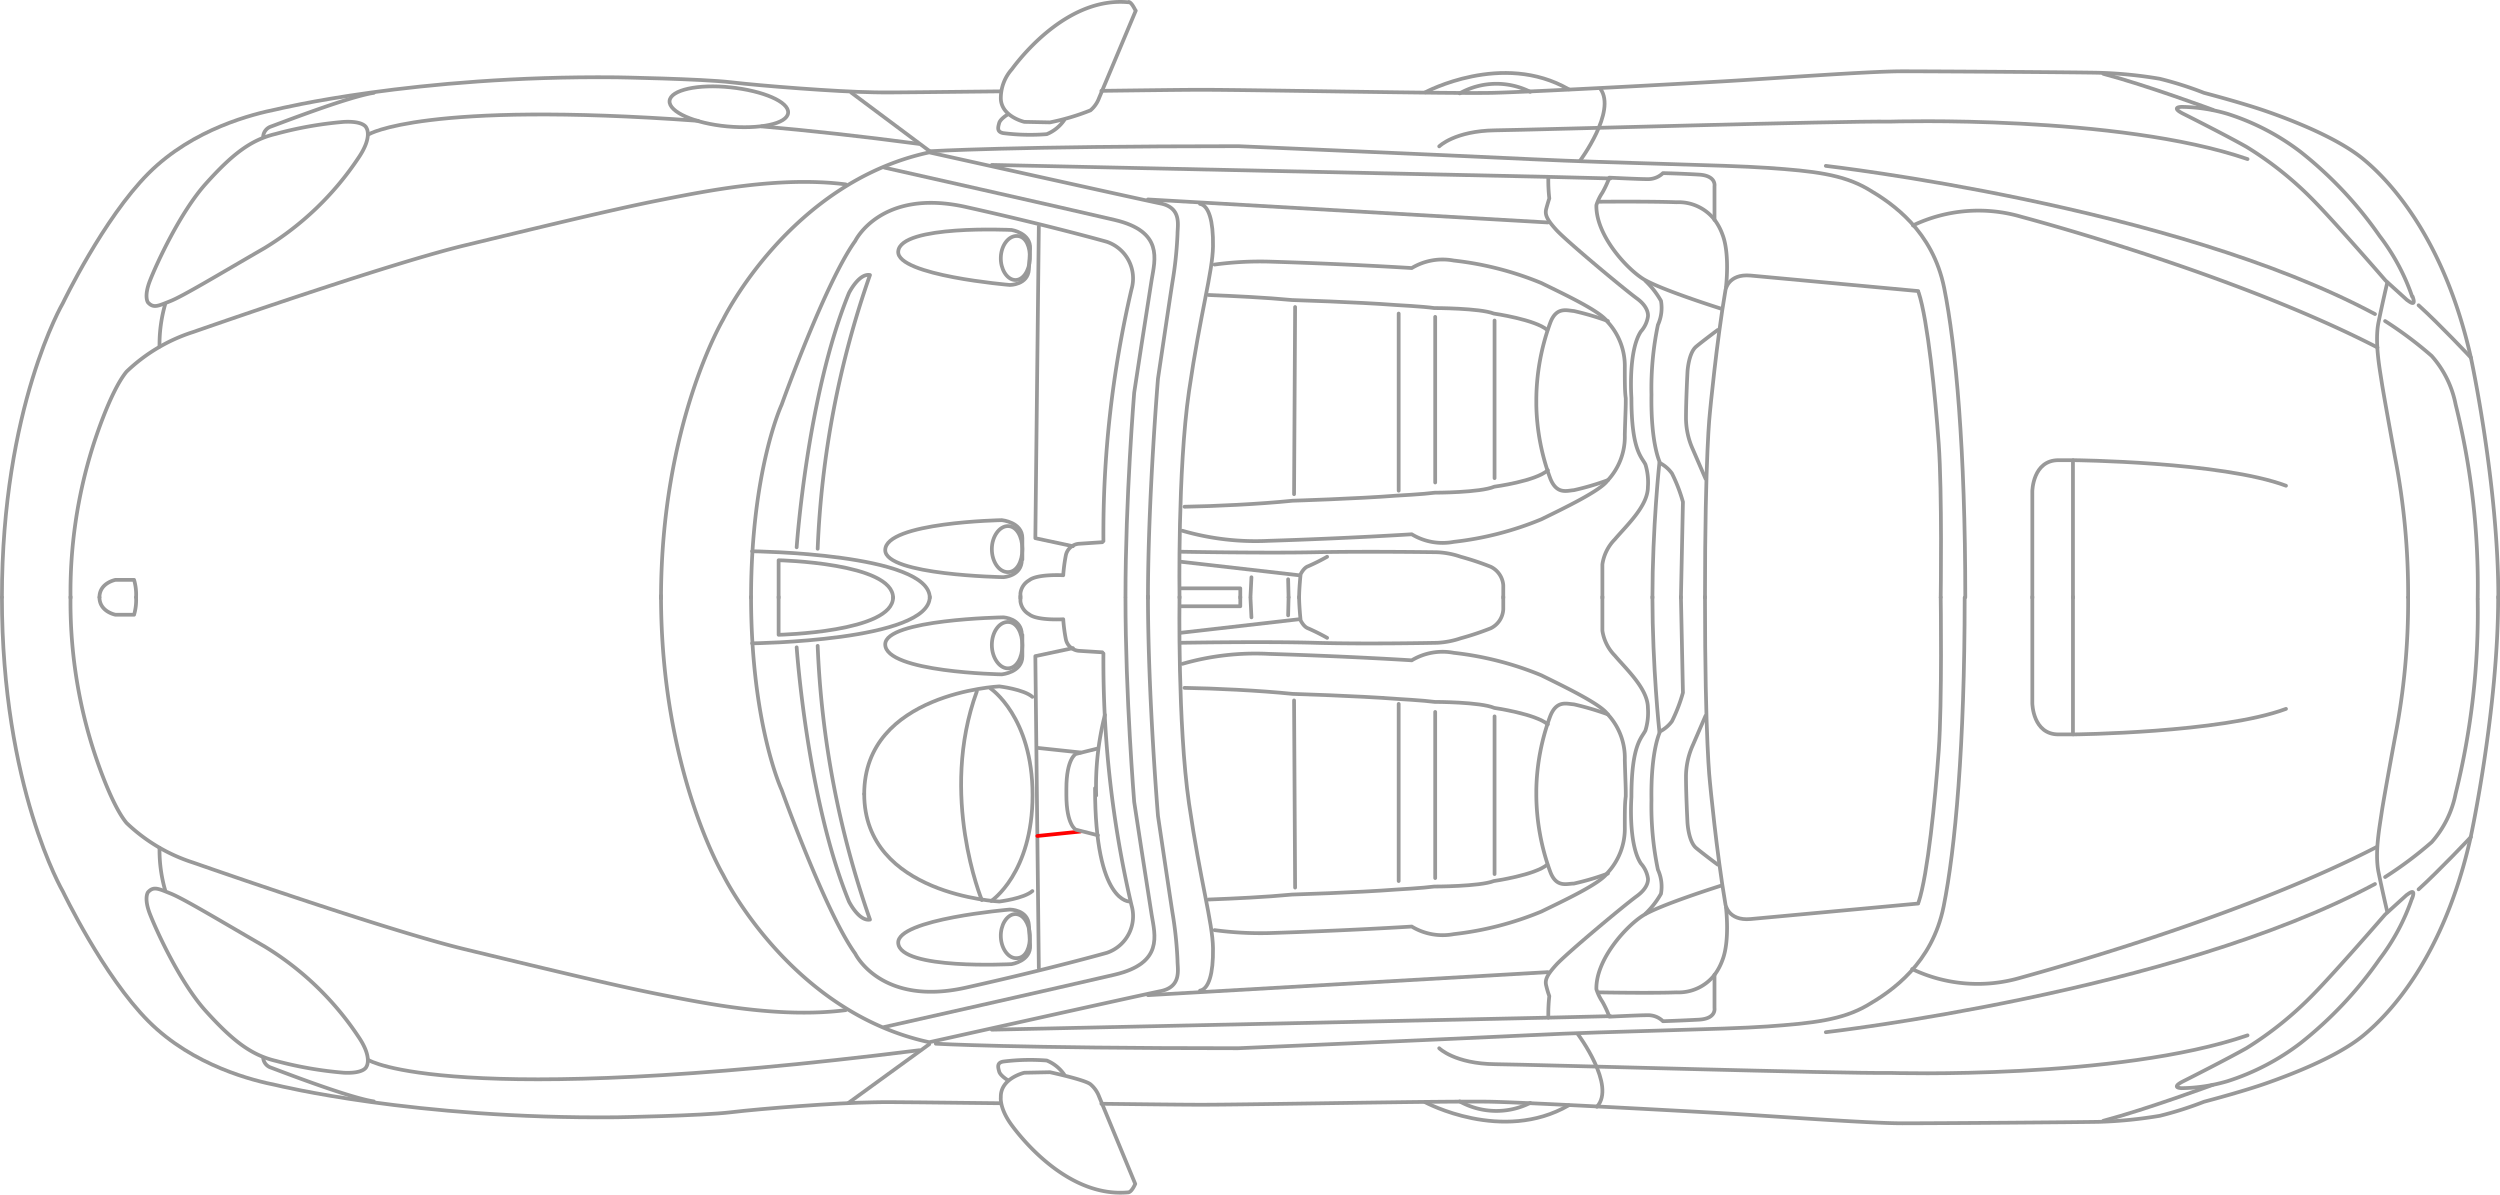 <svg xmlns="http://www.w3.org/2000/svg" viewBox="0 0 286.79 137.04"><path d="M133.9,10.07c5-.06,9.42-.12,11.43-.12,6,0,28.87.46,33.47.35s20.89-1,26.46-1.32,16.59-1.15,20.5-1.15,20.55.11,22.68.17a49.49,49.49,0,0,1,6.88.69,40.84,40.84,0,0,1,5.06,1.61c1.09.29,4.7,1.26,7.17,2.12s8,2.93,11.08,5.46S287.93,27,291,40.67c0,0,3.15,14.58,3.15,27.56" transform="translate(-7.55 0.35)" fill="none" stroke="#999999" stroke-linecap="round" stroke-linejoin="round" stroke-width="0.43"/><path d="M7.77,68.17c0-21.82,7-33.76,7-33.76s4.65-9.7,9.81-14.87,12.12-6.83,14.7-7.35c0,0,15.79-3.9,39-3.67,0,0,9.76.17,13.15.57s12.11,1.09,16.36,1.15c1.84.06,7.81-.06,14.58-.11" transform="translate(-7.55 0.35)" fill="none" stroke="#999999" stroke-linecap="round" stroke-linejoin="round" stroke-width="0.43"/><path d="M15.64,68.23A55.78,55.78,0,0,1,18.16,51s1.95-6.37,3.91-8.72a19.69,19.69,0,0,1,7.63-4.54c5.11-1.78,23.14-8,31.12-9.93s17-4.13,22.27-5.17,13.78-2.81,21.47-1.84" transform="translate(-7.55 0.35)" fill="none" stroke="#999999" stroke-linecap="round" stroke-linejoin="round" stroke-width="0.43"/><path d="M24.53,34.35s-.51-.63.23-2.52S28.21,24,31.19,20.69s5.11-5,8-5.68A43.18,43.18,0,0,1,47,13.63c2.36-.12,2.58.69,2.58.69s.75,1-.91,3.44A34.42,34.42,0,0,1,37.91,28.1c-5.45,3.15-9.36,5.51-10.79,6.08s-1.95.86-2.59.17Z" transform="translate(-7.55 0.35)" fill="none" stroke="#999999" stroke-linecap="round" stroke-linejoin="round" stroke-width="0.43"/><path d="M25.85,39.41a16.79,16.79,0,0,1,.64-4.83" transform="translate(-7.55 0.35)" fill="none" stroke="#999999" stroke-linecap="round" stroke-linejoin="round" stroke-width="0.43"/><path d="M37.74,15.29a1.33,1.33,0,0,1,.8-1.09c.81-.28,8.9-3.44,11.89-3.9" transform="translate(-7.55 0.35)" fill="none" stroke="#999999" stroke-linecap="round" stroke-linejoin="round" stroke-width="0.43"/><path d="M91.36,9.67c3.73.4,6.72,1.66,6.6,2.93s-3.27,1.89-7,1.55-6.72-1.67-6.6-2.93S87.63,9.27,91.36,9.67Z" transform="translate(-7.55 0.35)" fill="none" stroke="#999999" stroke-linecap="round" stroke-linejoin="round" stroke-width="0.43"/><path d="M139.24,68.28c0-11.36,1.15-25.2,1.15-25.2s1.32-8.9,1.66-11.08a44.17,44.17,0,0,0,.58-5.51c0-1,.51-3-1.95-3.5s-26.53-5.86-26.53-5.86c-16,3.45-23.65,19.18-23.65,19.18s-7.12,12-7.12,32" transform="translate(-7.55 0.35)" fill="none" stroke="#999999" stroke-linecap="round" stroke-linejoin="round" stroke-width="0.43"/><path d="M114.21,17s9.7-.58,35.42-.58c0,0,23.25,1,33.53,1.49s22,.64,27.21,1,8.56.74,11.43,2.41,7.46,4.82,8.78,11.37S233,51.18,233,68.17" transform="translate(-7.55 0.35)" fill="none" stroke="#999999" stroke-linecap="round" stroke-linejoin="round" stroke-width="0.43"/><path d="M227,25.51a17.45,17.45,0,0,1,12.4-1c7.24,1.95,26.82,7.75,40.88,15" transform="translate(-7.55 0.35)" fill="none" stroke="#999999" stroke-linecap="round" stroke-linejoin="round" stroke-width="0.43"/><path d="M283.8,68.17a82,82,0,0,0-1.49-16S281,45,280.76,43.42s-.81-4.59-.35-6.83,1-4.53,1-4.53" transform="translate(-7.55 0.35)" fill="none" stroke="#999999" stroke-linecap="round" stroke-linejoin="round" stroke-width="0.43"/><path d="M240.69,68.23V56s.05-3.56,3-3.56h1.66V68.23" transform="translate(-7.55 0.35)" fill="none" stroke="#999999" stroke-linecap="round" stroke-linejoin="round" stroke-width="0.43"/><path d="M245.39,52.44s17,.17,24.4,2.93" transform="translate(-7.55 0.35)" fill="none" stroke="#999999" stroke-linecap="round" stroke-linejoin="round" stroke-width="0.43"/><path d="M203.14,68.23c0-16.65.57-21.3.57-21.3s.75-8,1.78-14c0,0,.29-1.9,2.87-1.67l19.24,1.78" transform="translate(-7.55 0.35)" fill="none" stroke="#999999" stroke-linecap="round" stroke-linejoin="round" stroke-width="0.43"/><path d="M230.18,68.17s.17-12.06-.23-17.63-1.26-14.18-2.3-17.33" transform="translate(-7.55 0.35)" fill="none" stroke="#999999" stroke-linecap="round" stroke-linejoin="round" stroke-width="0.43"/><path d="M197.91,52.73s-.8,7.46-.8,15.5" transform="translate(-7.55 0.35)" fill="none" stroke="#999999" stroke-linecap="round" stroke-linejoin="round" stroke-width="0.43"/><path d="M185.11,25.17l-45.87-2.64" transform="translate(-7.55 0.35)" fill="none" stroke="#999999" stroke-linecap="round" stroke-linejoin="round" stroke-width="0.43"/><path d="M121.33,18.57l63.84,1.37a18.49,18.49,0,0,0,.11,2.47s-.17.52-.34,1.15-.06,1.15,1.15,2.47,7.75,6.77,9.24,7.86S196.59,36,196.59,36a3.3,3.3,0,0,1-.8,1.67c-1.49,2.24-1.09,7.63-1.09,7.63,0,6.09,1.2,6.78,1.61,7.64a7,7,0,0,1,.28,2.58c0,2.18-2.46,4.42-3.79,6a5.14,5.14,0,0,0-1.43,2.87v3.85" transform="translate(-7.55 0.35)" fill="none" stroke="#999999" stroke-linecap="round" stroke-linejoin="round" stroke-width="0.43"/><path d="M205.55,32.57s.46-3.79-.4-6a6.47,6.47,0,0,0-.92-1.72,5.24,5.24,0,0,0-4.36-2c-3.05-.11-8.85-.06-8.85-.06" transform="translate(-7.55 0.35)" fill="none" stroke="#999999" stroke-linecap="round" stroke-linejoin="round" stroke-width="0.43"/><path d="M204.23,24.88V21s.23-1.2-1.78-1.32-4.13-.17-4.13-.17a2.48,2.48,0,0,1-1.73.69c-1.09,0-4.42-.17-4.42-.17a12.2,12.2,0,0,1-.8,1.72,5.46,5.46,0,0,0-.69,1.44c-.06,3.44,3.44,7.23,5.34,8.44s9,3.44,9,3.44" transform="translate(-7.55 0.35)" fill="none" stroke="#999999" stroke-linecap="round" stroke-linejoin="round" stroke-width="0.43"/><path d="M185.17,19.94l7.12.18" transform="translate(-7.55 0.35)" fill="none" stroke="#999999" stroke-linecap="round" stroke-linejoin="round" stroke-width="0.43"/><path d="M203.2,54.56l-1.44-3.33a8.83,8.83,0,0,1-.8-3.61c0-2,.17-5.29.17-5.29s.11-2.18,1-2.92,2.46-1.9,2.46-1.9" transform="translate(-7.55 0.35)" fill="none" stroke="#999999" stroke-linecap="round" stroke-linejoin="round" stroke-width="0.43"/><path d="M200.38,68.23l.23-11a18.26,18.26,0,0,0-1.26-3.27A3.94,3.94,0,0,0,198,52.78s-1.09-2.06-1-7.86a35.67,35.67,0,0,1,.74-8,4.68,4.68,0,0,0,.35-2.76,9.92,9.92,0,0,0-1.78-2.29" transform="translate(-7.55 0.35)" fill="none" stroke="#999999" stroke-linecap="round" stroke-linejoin="round" stroke-width="0.43"/><path d="M143.43,57.78c3.45-.06,8.5-.29,12.4-.69,0,0,7.47-.23,11.89-.58,0,0,3.21-.17,4.42-.34,0,0,5.22,0,6.83-.69,0,0,4.76-.63,6.14-1.89" transform="translate(-7.55 0.35)" fill="none" stroke="#999999" stroke-linecap="round" stroke-linejoin="round" stroke-width="0.43"/><path d="M146.88,30a38.87,38.87,0,0,1,6.2-.34c9.24.28,16.42.74,16.42.74a6.87,6.87,0,0,1,4.82-.86,37,37,0,0,1,10.05,2.58c2.58,1.27,6.77,3.22,7.57,4.43a7.45,7.45,0,0,1,2,5.28c0,1.66,0,2.75.11,3.5v.46c0,.69-.06,1.89-.11,3.73a7.35,7.35,0,0,1-2,5.28c-.8,1.15-5,3.16-7.57,4.42a37,37,0,0,1-10.05,2.59,6.84,6.84,0,0,1-4.82-.87s-7.18.46-16.42.75a30.25,30.25,0,0,1-9.88-1.15" transform="translate(-7.55 0.35)" fill="none" stroke="#999999" stroke-linecap="round" stroke-linejoin="round" stroke-width="0.43"/><path d="M146.19,33.49c2.93.12,6.54.29,9.58.58,0,0,7.47.23,11.89.57,0,0,3.21.17,4.42.35,0,0,5.22,0,6.83.63,0,0,4.77.69,6.14,1.89" transform="translate(-7.55 0.35)" fill="none" stroke="#999999" stroke-linecap="round" stroke-linejoin="round" stroke-width="0.43"/><path d="M192,36.48a31.13,31.13,0,0,0-3.9-1.15c-.81-.06-2-.52-2.7,1.32a26.08,26.08,0,0,0-1.61,8.78v.69a25.58,25.58,0,0,0,1.61,8.44c.74,1.84,1.89,1.38,2.7,1.32a31.13,31.13,0,0,0,3.9-1.15" transform="translate(-7.55 0.35)" fill="none" stroke="#999999" stroke-linecap="round" stroke-linejoin="round" stroke-width="0.43"/><path d="M168,55.94V35.62" transform="translate(-7.55 0.35)" fill="none" stroke="#999999" stroke-linecap="round" stroke-linejoin="round" stroke-width="0.43"/><path d="M172.19,55V36" transform="translate(-7.55 0.35)" fill="none" stroke="#999999" stroke-linecap="round" stroke-linejoin="round" stroke-width="0.43"/><path d="M179,54.5V36.42" transform="translate(-7.55 0.35)" fill="none" stroke="#999999" stroke-linecap="round" stroke-linejoin="round" stroke-width="0.43"/><path d="M156,56.34l.12-21.47" transform="translate(-7.55 0.35)" fill="none" stroke="#999999" stroke-linecap="round" stroke-linejoin="round" stroke-width="0.43"/><path d="M136.66,68.11c0-11.31,1-23.42,1-23.42s1.61-10.57,2-12.92,1.38-5.57-4.24-6.89-26.41-6-26.41-6" transform="translate(-7.55 0.35)" fill="none" stroke="#999999" stroke-linecap="round" stroke-linejoin="round" stroke-width="0.43"/><path d="M124.77,63.86c0,1.9-2.12,2-2.12,2s-13.55-.23-13.55-3.1c0-3.21,13.38-3.44,13.38-3.44s2.35.23,2.35,2.06v2.47Z" transform="translate(-7.55 0.35)" fill="none" stroke="#999999" stroke-linecap="round" stroke-linejoin="round" stroke-width="0.43"/><path d="M123.17,60c1,0,1.66,1.2,1.66,2.64s-.63,2.64-1.66,2.64-1.84-1.21-1.84-2.64S122.19,60,123.17,60Z" transform="translate(-7.55 0.35)" fill="none" stroke="#999999" stroke-linecap="round" stroke-linejoin="round" stroke-width="0.43"/><path d="M125.58,30.56c-.12,1.78-2.18,1.78-2.18,1.78s-13-1.09-12.81-3.84c.23-3.1,13-2.47,13-2.47s2.24.34,2.13,2.18Z" transform="translate(-7.55 0.35)" fill="none" stroke="#999999" stroke-linecap="round" stroke-linejoin="round" stroke-width="0.43"/><path d="M124.26,26.72c1,.06,1.49,1.26,1.43,2.64s-.8,2.47-1.72,2.41-1.67-1.26-1.61-2.64S123.28,26.66,124.26,26.72Z" transform="translate(-7.55 0.35)" fill="none" stroke="#999999" stroke-linecap="round" stroke-linejoin="round" stroke-width="0.43"/><path d="M93.71,68.23c0-14.64,3.51-22.16,3.51-22.16s5-14,8.44-18.78c0,0,2.92-6.08,12.68-3.9s16.19,4,16.19,4a4.44,4.44,0,0,1,2.82,5.45,123.15,123.15,0,0,0-3.22,28.88" transform="translate(-7.55 0.35)" fill="none" stroke="#999999" stroke-linecap="round" stroke-linejoin="round" stroke-width="0.43"/><path d="M134,61.85l-2.7.18a1.67,1.67,0,0,0-1.49,1.37,18.8,18.8,0,0,0-.29,2.24s-3-.17-3.91.58a2,2,0,0,0-1,1.49v.57" transform="translate(-7.55 0.35)" fill="none" stroke="#999999" stroke-linecap="round" stroke-linejoin="round" stroke-width="0.43"/><path d="M130.63,62.31l-4.31-.92.4-35.76" transform="translate(-7.55 0.35)" fill="none" stroke="#999999" stroke-linecap="round" stroke-linejoin="round" stroke-width="0.43"/><path d="M93.83,62.89s20.38.23,20.38,5.34" transform="translate(-7.55 0.35)" fill="none" stroke="#999999" stroke-linecap="round" stroke-linejoin="round" stroke-width="0.43"/><path d="M96.87,68.23V63.92S110,64.21,110,68.23" transform="translate(-7.55 0.35)" fill="none" stroke="#999999" stroke-linecap="round" stroke-linejoin="round" stroke-width="0.43"/><path d="M98.94,62.43s1.2-17.46,6-29.17c0,0,1.14-2.29,2.41-2.06a107.85,107.85,0,0,0-6,31.4" transform="translate(-7.55 0.35)" fill="none" stroke="#999999" stroke-linecap="round" stroke-linejoin="round" stroke-width="0.43"/><path d="M156.58,68.23c0-1.09.17-2.7.17-2.7s.35-.75.86-.92a23.93,23.93,0,0,0,2.18-1.09" transform="translate(-7.55 0.35)" fill="none" stroke="#999999" stroke-linecap="round" stroke-linejoin="round" stroke-width="0.43"/><path d="M142.86,68.23s-.23-14.64,1.09-23.71,2.7-13.61,2.75-16.6-.51-4.7-1.49-4.88" transform="translate(-7.55 0.35)" fill="none" stroke="#999999" stroke-linecap="round" stroke-linejoin="round" stroke-width="0.43"/><path d="M142.91,62.94s9.65.18,15.51.06,14,0,14,0a9.57,9.57,0,0,1,2.7.52,32.44,32.44,0,0,1,3.45,1.15A2.58,2.58,0,0,1,180,66.79v1.44" transform="translate(-7.55 0.35)" fill="none" stroke="#999999" stroke-linecap="round" stroke-linejoin="round" stroke-width="0.43"/><path d="M143,64.09l13.55,1.55" transform="translate(-7.55 0.35)" fill="none" stroke="#999999" stroke-linecap="round" stroke-linejoin="round" stroke-width="0.43"/><path d="M151,68.11l.11-2.24" transform="translate(-7.55 0.35)" fill="none" stroke="#999999" stroke-linecap="round" stroke-linejoin="round" stroke-width="0.43"/><path d="M155.37,68.17l-.05-2.07" transform="translate(-7.55 0.35)" fill="none" stroke="#999999" stroke-linecap="round" stroke-linejoin="round" stroke-width="0.43"/><path d="M143,67.14h6.83v1.09" transform="translate(-7.55 0.35)" fill="none" stroke="#999999" stroke-linecap="round" stroke-linejoin="round" stroke-width="0.43"/><path d="M172.65,16.44s1.78-1.78,6.43-1.84,39.79-1.09,45.3-1c0,0,26.12-.81,41,4.3" transform="translate(-7.55 0.35)" fill="none" stroke="#999999" stroke-linecap="round" stroke-linejoin="round" stroke-width="0.43"/><path d="M291,40.67s-3.62-3.85-6-6" transform="translate(-7.55 0.35)" fill="none" stroke="#999999" stroke-linecap="round" stroke-linejoin="round" stroke-width="0.43"/><path d="M284.26,33.66a24.5,24.5,0,0,0-3.73-6.94,44.92,44.92,0,0,0-9.07-9.65,27.46,27.46,0,0,0-8.38-4.36,19.37,19.37,0,0,0-5.29-.8c-.86.05-.57.4.23.8s5.11,2.58,7.24,3.79A39.9,39.9,0,0,1,273,22.7c2.7,2.76,8.21,9.13,8.21,9.13l2.47,2.24c.06,0,1.15,1,.63-.41Z" transform="translate(-7.55 0.35)" fill="none" stroke="#999999" stroke-linecap="round" stroke-linejoin="round" stroke-width="0.43"/><path d="M261.41,12.25s-7.58-2.81-12.57-4.13" transform="translate(-7.55 0.35)" fill="none" stroke="#999999" stroke-linecap="round" stroke-linejoin="round" stroke-width="0.43"/><path d="M94.92,14.15c5.22.45,11.54,1.14,18,2" transform="translate(-7.55 0.35)" fill="none" stroke="#999999" stroke-linecap="round" stroke-linejoin="round" stroke-width="0.43"/><path d="M49.85,15.06s6.26-3.84,37.78-1.55" transform="translate(-7.55 0.35)" fill="none" stroke="#999999" stroke-linecap="round" stroke-linejoin="round" stroke-width="0.43"/><path d="M137-.09c-6.66-.63-11.94,5.74-13.38,7.69a5,5,0,0,0-1.26,3.22c-.06,2.18,2.7,2.81,2.7,2.81l2.93.06a26.44,26.44,0,0,0,4.65-1.38,3.38,3.38,0,0,0,1-1.44l4.2-10c-.06,0-.41-.92-.81-1Z" transform="translate(-7.55 0.35)" fill="none" stroke="#999999" stroke-linecap="round" stroke-linejoin="round" stroke-width="0.43"/><path d="M123.17,12.77s-.87.51-1,1-.29,1,.46,1.15a24.56,24.56,0,0,0,5,.12,4.51,4.51,0,0,0,2-1.61" transform="translate(-7.55 0.35)" fill="none" stroke="#999999" stroke-linecap="round" stroke-linejoin="round" stroke-width="0.43"/><path d="M23.16,68.17a6.1,6.1,0,0,0-.23-2H20.8s-1.84.34-1.84,2" transform="translate(-7.55 0.35)" fill="none" stroke="#999999" stroke-linecap="round" stroke-linejoin="round" stroke-width="0.43"/><path d="M171.05,10.24s8.84-4.76,16.47-.34" transform="translate(-7.55 0.35)" fill="none" stroke="#999999" stroke-linecap="round" stroke-linejoin="round" stroke-width="0.43"/><path d="M175,10.36a8.64,8.64,0,0,1,8.09-.18" transform="translate(-7.55 0.35)" fill="none" stroke="#999999" stroke-linecap="round" stroke-linejoin="round" stroke-width="0.43"/><path d="M133.9,126.27c5,.06,9.42.11,11.43.11,6,0,28.87-.46,33.47-.34s20.89,1,26.46,1.32,16.59,1.15,20.5,1.15,20.55-.12,22.68-.17a51.07,51.07,0,0,0,6.88-.69,40.84,40.84,0,0,0,5.06-1.61c1.09-.29,4.7-1.26,7.17-2.13s8-2.92,11.08-5.45,9.3-9.07,12.35-22.79c0,0,3.15-14.58,3.15-27.56" transform="translate(-7.55 0.35)" fill="none" stroke="#999999" stroke-linecap="round" stroke-linejoin="round" stroke-width="0.43"/><path d="M7.77,68.17c0,21.81,7,33.76,7,33.76s4.65,9.7,9.81,14.87,12.12,6.83,14.7,7.34c0,0,15.79,3.91,39,3.68,0,0,9.76-.17,13.15-.58s12.11-1.09,16.36-1.14c1.84-.06,7.81.05,14.58.11" transform="translate(-7.55 0.35)" fill="none" stroke="#999999" stroke-linecap="round" stroke-linejoin="round" stroke-width="0.43"/><path d="M15.64,68.11a55.67,55.67,0,0,0,2.52,17.22s1.95,6.38,3.91,8.73A19.69,19.69,0,0,0,29.7,98.6c5.11,1.78,23.14,8,31.12,9.93s17,4.13,22.27,5.17,13.78,2.81,21.47,1.83" transform="translate(-7.55 0.35)" fill="none" stroke="#999999" stroke-linecap="round" stroke-linejoin="round" stroke-width="0.43"/><path d="M24.53,102s-.51.64.23,2.53,3.45,7.86,6.43,11.14,5.11,5,8,5.68A44.07,44.07,0,0,0,47,122.71c2.36.11,2.58-.69,2.58-.69s.75-1-.91-3.44a34.31,34.31,0,0,0-10.74-10.34c-5.45-3.16-9.36-5.51-10.79-6.08S25.17,101.29,24.53,102Z" transform="translate(-7.55 0.35)" fill="none" stroke="#999999" stroke-linecap="round" stroke-linejoin="round" stroke-width="0.43"/><path d="M25.85,96.93a16.68,16.68,0,0,0,.64,4.82" transform="translate(-7.55 0.35)" fill="none" stroke="#999999" stroke-linecap="round" stroke-linejoin="round" stroke-width="0.43"/><path d="M37.74,121a1.3,1.3,0,0,0,.8,1.09c.81.29,8.9,3.45,11.89,3.91" transform="translate(-7.55 0.35)" fill="none" stroke="#999999" stroke-linecap="round" stroke-linejoin="round" stroke-width="0.43"/><path d="M139.24,68.05c0,11.37,1.15,25.21,1.15,25.21s1.32,8.9,1.66,11.08a44.17,44.17,0,0,1,.58,5.51c0,1,.51,3-1.95,3.5s-26.53,5.86-26.53,5.86C98.19,115.76,90.5,100,90.5,100s-7.12-12-7.12-32" transform="translate(-7.55 0.35)" fill="none" stroke="#999999" stroke-linecap="round" stroke-linejoin="round" stroke-width="0.43"/><path d="M114.9,119.38s8.95.52,34.67.52c0,0,23.26-1,33.53-1.5s22-.63,27.21-1,8.56-.75,11.43-2.41,7.46-4.82,8.78-11.37,2.41-18.43,2.41-35.42" transform="translate(-7.55 0.35)" fill="none" stroke="#999999" stroke-linecap="round" stroke-linejoin="round" stroke-width="0.43"/><path d="M226.91,110.82a17.46,17.46,0,0,0,12.4,1c7.23-2,26.81-7.75,40.87-15" transform="translate(-7.55 0.35)" fill="none" stroke="#999999" stroke-linecap="round" stroke-linejoin="round" stroke-width="0.43"/><path d="M283.8,68.17a81.4,81.4,0,0,1-1.49,16s-1.32,7.12-1.55,8.73-.81,4.59-.35,6.83,1,4.53,1,4.53" transform="translate(-7.55 0.35)" fill="none" stroke="#999999" stroke-linecap="round" stroke-linejoin="round" stroke-width="0.43"/><path d="M240.69,68.11V80.34s.05,3.56,3,3.56h1.66V68.11" transform="translate(-7.55 0.35)" fill="none" stroke="#999999" stroke-linecap="round" stroke-linejoin="round" stroke-width="0.43"/><path d="M245.39,83.9s17-.17,24.4-2.93" transform="translate(-7.55 0.35)" fill="none" stroke="#999999" stroke-linecap="round" stroke-linejoin="round" stroke-width="0.43"/><path d="M203.14,68.11c0,16.65.57,21.3.57,21.3s.75,8,1.78,14c0,0,.29,1.9,2.87,1.67l19.24-1.78" transform="translate(-7.55 0.35)" fill="none" stroke="#999999" stroke-linecap="round" stroke-linejoin="round" stroke-width="0.43"/><path d="M230.18,68.17s.17,12-.23,17.62-1.26,14.18-2.3,17.34" transform="translate(-7.55 0.35)" fill="none" stroke="#999999" stroke-linecap="round" stroke-linejoin="round" stroke-width="0.43"/><path d="M197.91,83.61s-.8-7.46-.8-15.5" transform="translate(-7.55 0.35)" fill="none" stroke="#999999" stroke-linecap="round" stroke-linejoin="round" stroke-width="0.43"/><path d="M185.11,111.17l-45.87,2.64" transform="translate(-7.55 0.35)" fill="none" stroke="#999999" stroke-linecap="round" stroke-linejoin="round" stroke-width="0.43"/><path d="M121.33,117.77l63.84-1.38a18.56,18.56,0,0,1,.11-2.47,10.72,10.72,0,0,1-.34-1.14c-.17-.63-.06-1.15,1.15-2.47s7.75-6.78,9.24-7.87,1.26-2.06,1.26-2.06a3.3,3.3,0,0,0-.8-1.67c-1.49-2.24-1.09-7.63-1.09-7.63,0-6.09,1.2-6.78,1.61-7.64a7,7,0,0,0,.28-2.58c0-2.19-2.46-4.42-3.79-6A5.17,5.17,0,0,1,191.37,72V68.11" transform="translate(-7.55 0.35)" fill="none" stroke="#999999" stroke-linecap="round" stroke-linejoin="round" stroke-width="0.43"/><path d="M205.55,103.76s.46,3.79-.4,6a6.69,6.69,0,0,1-.92,1.73,5.24,5.24,0,0,1-4.36,2c-3.05.11-8.85,0-8.85,0" transform="translate(-7.55 0.35)" fill="none" stroke="#999999" stroke-linecap="round" stroke-linejoin="round" stroke-width="0.43"/><path d="M204.23,111.46v3.84s.23,1.21-1.78,1.32-4.13.18-4.13.18a2.43,2.43,0,0,0-1.73-.69c-1.09,0-4.42.17-4.42.17a12.2,12.2,0,0,0-.8-1.72,5.61,5.61,0,0,1-.69-1.44c-.06-3.44,3.44-7.23,5.34-8.44s9-3.44,9-3.44" transform="translate(-7.55 0.35)" fill="none" stroke="#999999" stroke-linecap="round" stroke-linejoin="round" stroke-width="0.43"/><path d="M185.17,116.39l7.12-.17" transform="translate(-7.55 0.35)" fill="none" stroke="#999999" stroke-linecap="round" stroke-linejoin="round" stroke-width="0.43"/><path d="M203.2,81.77l-1.44,3.33a8.88,8.88,0,0,0-.8,3.62c0,2,.17,5.28.17,5.28s.11,2.19,1,2.93,2.46,1.9,2.46,1.9" transform="translate(-7.55 0.35)" fill="none" stroke="#999999" stroke-linecap="round" stroke-linejoin="round" stroke-width="0.43"/><path d="M200.38,68.11l.23,11a18.36,18.36,0,0,1-1.26,3.28A3.91,3.91,0,0,1,198,83.55s-1.09,2.07-1,7.87a35.67,35.67,0,0,0,.74,8,4.66,4.66,0,0,1,.35,2.76,9.92,9.92,0,0,1-1.78,2.29" transform="translate(-7.55 0.35)" fill="none" stroke="#999999" stroke-linecap="round" stroke-linejoin="round" stroke-width="0.43"/><path d="M143.43,78.56c3.45.06,8.5.29,12.4.69,0,0,7.47.23,11.89.57,0,0,3.21.18,4.42.35,0,0,5.22,0,6.83.69,0,0,4.76.69,6.14,1.89" transform="translate(-7.55 0.35)" fill="none" stroke="#999999" stroke-linecap="round" stroke-linejoin="round" stroke-width="0.43"/><path d="M146.88,106.35a40.08,40.08,0,0,0,6.2.34c9.24-.29,16.42-.75,16.42-.75a6.84,6.84,0,0,0,4.82.87,37,37,0,0,0,10.05-2.59c2.58-1.26,6.77-3.21,7.57-4.42a7.45,7.45,0,0,0,2-5.28c0-1.66,0-2.76.11-3.5v-.46c0-.69-.06-1.9-.11-3.73a7.33,7.33,0,0,0-2-5.28c-.8-1.15-5-3.16-7.57-4.43a37,37,0,0,0-10.05-2.58,6.87,6.87,0,0,0-4.82.86s-7.18-.46-16.42-.74a30.24,30.24,0,0,0-9.88,1.14" transform="translate(-7.55 0.35)" fill="none" stroke="#999999" stroke-linecap="round" stroke-linejoin="round" stroke-width="0.43"/><path d="M146.19,102.84c2.93-.11,6.54-.28,9.58-.57,0,0,7.47-.23,11.89-.57,0,0,3.21-.18,4.42-.35,0,0,5.22,0,6.83-.63,0,0,4.77-.69,6.14-1.89" transform="translate(-7.55 0.35)" fill="none" stroke="#999999" stroke-linecap="round" stroke-linejoin="round" stroke-width="0.43"/><path d="M192,99.86a31.13,31.13,0,0,1-3.9,1.15c-.81,0-2,.51-2.7-1.32a26.14,26.14,0,0,1-1.61-8.79v-.69a25.68,25.68,0,0,1,1.61-8.44c.74-1.83,1.89-1.37,2.7-1.32A32.91,32.91,0,0,1,192,81.6" transform="translate(-7.55 0.35)" fill="none" stroke="#999999" stroke-linecap="round" stroke-linejoin="round" stroke-width="0.43"/><path d="M168,80.4v20.32" transform="translate(-7.55 0.35)" fill="none" stroke="#999999" stroke-linecap="round" stroke-linejoin="round" stroke-width="0.43"/><path d="M172.19,81.32v19.06" transform="translate(-7.55 0.35)" fill="none" stroke="#999999" stroke-linecap="round" stroke-linejoin="round" stroke-width="0.43"/><path d="M179,81.83V99.92" transform="translate(-7.55 0.35)" fill="none" stroke="#999999" stroke-linecap="round" stroke-linejoin="round" stroke-width="0.43"/><path d="M156,80l.12,21.47" transform="translate(-7.55 0.35)" fill="none" stroke="#999999" stroke-linecap="round" stroke-linejoin="round" stroke-width="0.43"/><path d="M136.66,68.23c0,11.31,1,23.42,1,23.42s1.61,10.56,2,12.92,1.38,5.57-4.24,6.89-26.41,6-26.41,6" transform="translate(-7.55 0.35)" fill="none" stroke="#999999" stroke-linecap="round" stroke-linejoin="round" stroke-width="0.43"/><path d="M124.77,72.47c0-1.89-2.12-2-2.12-2s-13.55.22-13.55,3.1c0,3.21,13.38,3.44,13.38,3.44s2.35-.23,2.35-2.07V72.47Z" transform="translate(-7.55 0.35)" fill="none" stroke="#999999" stroke-linecap="round" stroke-linejoin="round" stroke-width="0.43"/><path d="M123.17,76.32c1,0,1.66-1.2,1.66-2.64S124.2,71,123.17,71s-1.84,1.2-1.84,2.64S122.19,76.32,123.17,76.32Z" transform="translate(-7.55 0.35)" fill="none" stroke="#999999" stroke-linecap="round" stroke-linejoin="round" stroke-width="0.43"/><path d="M125.58,105.77c-.12-1.78-2.18-1.78-2.18-1.78s-13,1.09-12.81,3.85c.23,3.1,13,2.41,13,2.41s2.24-.34,2.13-2.18Z" transform="translate(-7.55 0.35)" fill="none" stroke="#999999" stroke-linecap="round" stroke-linejoin="round" stroke-width="0.43"/><path d="M124.26,109.56c1-.06,1.49-1.26,1.43-2.64s-.8-2.47-1.72-2.41-1.67,1.26-1.61,2.64S123.28,109.68,124.26,109.56Z" transform="translate(-7.55 0.35)" fill="none" stroke="#999999" stroke-linecap="round" stroke-linejoin="round" stroke-width="0.43"/><path d="M93.71,68.11c0,14.64,3.51,22.16,3.51,22.16s5,14,8.44,18.78c0,0,2.92,6.08,12.68,3.9s16.19-4,16.19-4a4.44,4.44,0,0,0,2.82-5.46,123.06,123.06,0,0,1-3.22-28.87" transform="translate(-7.55 0.35)" fill="none" stroke="#999999" stroke-linecap="round" stroke-linejoin="round" stroke-width="0.43"/><path d="M134,74.48l-2.7-.17a1.67,1.67,0,0,1-1.49-1.38,18.54,18.54,0,0,1-.29-2.24s-3,.18-3.91-.57a2,2,0,0,1-1-1.49v-.58" transform="translate(-7.55 0.35)" fill="none" stroke="#999999" stroke-linecap="round" stroke-linejoin="round" stroke-width="0.43"/><path d="M130.63,74l-4.31.92.4,35.77" transform="translate(-7.55 0.35)" fill="none" stroke="#999999" stroke-linecap="round" stroke-linejoin="round" stroke-width="0.43"/><path d="M93.83,73.45s20.38-.23,20.38-5.34" transform="translate(-7.55 0.35)" fill="none" stroke="#999999" stroke-linecap="round" stroke-linejoin="round" stroke-width="0.43"/><path d="M96.87,68.11v4.36S110,72.19,110,68.17" transform="translate(-7.55 0.35)" fill="none" stroke="#999999" stroke-linecap="round" stroke-linejoin="round" stroke-width="0.43"/><path d="M98.94,73.91s1.2,17.45,6,29.16c0,0,1.14,2.3,2.41,2.07a107.85,107.85,0,0,1-6-31.4" transform="translate(-7.55 0.35)" fill="none" stroke="#999999" stroke-linecap="round" stroke-linejoin="round" stroke-width="0.43"/><path d="M156.58,68.11c0,1.09.17,2.7.17,2.7s.35.75.86.92a23.93,23.93,0,0,1,2.18,1.09" transform="translate(-7.55 0.35)" fill="none" stroke="#999999" stroke-linecap="round" stroke-linejoin="round" stroke-width="0.43"/><path d="M142.86,68.11s-.23,14.64,1.09,23.71,2.7,13.61,2.75,16.59-.51,4.71-1.49,4.88" transform="translate(-7.55 0.35)" fill="none" stroke="#999999" stroke-linecap="round" stroke-linejoin="round" stroke-width="0.43"/><path d="M142.91,73.39s9.65-.17,15.51,0,14,0,14,0a9.93,9.93,0,0,0,2.7-.52,32.44,32.44,0,0,0,3.45-1.15A2.58,2.58,0,0,0,180,69.55V68.11" transform="translate(-7.55 0.35)" fill="none" stroke="#999999" stroke-linecap="round" stroke-linejoin="round" stroke-width="0.43"/><path d="M143,72.24l13.55-1.55" transform="translate(-7.55 0.35)" fill="none" stroke="#999999" stroke-linecap="round" stroke-linejoin="round" stroke-width="0.43"/><path d="M151,68.23l.11,2.24" transform="translate(-7.55 0.35)" fill="none" stroke="#999999" stroke-linecap="round" stroke-linejoin="round" stroke-width="0.43"/><path d="M155.37,68.17l-.05,2.07" transform="translate(-7.55 0.35)" fill="none" stroke="#999999" stroke-linecap="round" stroke-linejoin="round" stroke-width="0.43"/><path d="M143,69.2h6.83V68.11" transform="translate(-7.55 0.35)" fill="none" stroke="#999999" stroke-linecap="round" stroke-linejoin="round" stroke-width="0.43"/><path d="M172.65,119.9s1.78,1.78,6.43,1.83,39.79,1.09,45.3,1c0,0,26.12.8,41-4.31" transform="translate(-7.55 0.35)" fill="none" stroke="#999999" stroke-linecap="round" stroke-linejoin="round" stroke-width="0.43"/><path d="M291,95.67s-3.62,3.84-6,6" transform="translate(-7.55 0.35)" fill="none" stroke="#999999" stroke-linecap="round" stroke-linejoin="round" stroke-width="0.43"/><path d="M284.26,102.67a24.42,24.42,0,0,1-3.73,7,45.1,45.1,0,0,1-9.07,9.64,27.49,27.49,0,0,1-8.38,4.37,19.37,19.37,0,0,1-5.29.8c-.86-.06-.57-.4.23-.8s5.11-2.59,7.24-3.79a40.67,40.67,0,0,0,7.69-6.2c2.7-2.76,8.21-9.13,8.21-9.13l2.47-2.24c.06,0,1.15-1,.63.4Z" transform="translate(-7.55 0.35)" fill="none" stroke="#999999" stroke-linecap="round" stroke-linejoin="round" stroke-width="0.43"/><path d="M261.41,124.09s-7.58,2.81-12.57,4.13" transform="translate(-7.55 0.35)" fill="none" stroke="#999999" stroke-linecap="round" stroke-linejoin="round" stroke-width="0.43"/><path d="M49.85,121.27S59,126.9,113,120.13" transform="translate(-7.55 0.35)" fill="none" stroke="#999999" stroke-linecap="round" stroke-linejoin="round" stroke-width="0.43"/><path d="M137,136.43c-6.66.63-11.94-5.74-13.38-7.69s-1.26-3.22-1.26-3.22c-.06-2.18,2.7-2.81,2.7-2.81l2.93-.06s4,.86,4.65,1.38a3.41,3.41,0,0,1,1,1.43l4.14,10S137.4,136.37,137,136.43Z" transform="translate(-7.55 0.35)" fill="none" stroke="#999999" stroke-linecap="round" stroke-linejoin="round" stroke-width="0.43"/><path d="M123.17,123.57s-.87-.52-1-1-.29-1,.46-1.14a24.56,24.56,0,0,1,5-.12,4.51,4.51,0,0,1,2,1.61" transform="translate(-7.55 0.35)" fill="none" stroke="#999999" stroke-linecap="round" stroke-linejoin="round" stroke-width="0.43"/><path d="M23.16,68.17a6.1,6.1,0,0,1-.23,2H20.8s-1.84-.34-1.84-2" transform="translate(-7.55 0.35)" fill="none" stroke="#999999" stroke-linecap="round" stroke-linejoin="round" stroke-width="0.43"/><path d="M171.05,126.1s8.84,4.76,16.47.34" transform="translate(-7.55 0.35)" fill="none" stroke="#999999" stroke-linecap="round" stroke-linejoin="round" stroke-width="0.43"/><path d="M175,126a8.65,8.65,0,0,0,8.09.17" transform="translate(-7.55 0.35)" fill="none" stroke="#999999" stroke-linecap="round" stroke-linejoin="round" stroke-width="0.43"/><path d="M114.21,17l-9-6.72" transform="translate(-7.55 0.35)" fill="none" stroke="#999999" stroke-linecap="round" stroke-linejoin="round" stroke-width="0.43"/><path d="M104.91,126.15l9.24-6.71" transform="translate(-7.55 0.35)" fill="none" stroke="#999999" stroke-linecap="round" stroke-linejoin="round" stroke-width="0.43"/><path d="M188.79,18.11s4.24-5.69,2.35-8.27" transform="translate(-7.55 0.35)" fill="none" stroke="#999999" stroke-linecap="round" stroke-linejoin="round" stroke-width="0.43"/><path d="M188.56,118.29s4.42,5.91,2.18,8.32" transform="translate(-7.55 0.35)" fill="none" stroke="#999999" stroke-linecap="round" stroke-linejoin="round" stroke-width="0.43"/><path d="M281.16,100.26a44.29,44.29,0,0,0,5.34-4,11.76,11.76,0,0,0,2.75-5.57,86,86,0,0,0,2.53-22.27" transform="translate(-7.55 0.35)" fill="none" stroke="#999999" stroke-linecap="round" stroke-linejoin="round" stroke-width="0.43"/><path d="M217,118.06s39.73-4.54,63-17" transform="translate(-7.55 0.35)" fill="none" stroke="#999999" stroke-linecap="round" stroke-linejoin="round" stroke-width="0.43"/><path d="M281.16,36.48a44.29,44.29,0,0,1,5.34,4,11.76,11.76,0,0,1,2.75,5.57,85.91,85.91,0,0,1,2.53,22.27" transform="translate(-7.55 0.35)" fill="none" stroke="#999999" stroke-linecap="round" stroke-linejoin="round" stroke-width="0.43"/><path d="M217,18.68s39.73,4.54,63,17" transform="translate(-7.55 0.35)" fill="none" stroke="#999999" stroke-linecap="round" stroke-linejoin="round" stroke-width="0.43"/><path d="M106.69,90.73c0,11.6,15.5,12.34,15.5,12.34s2.81-.34,3.79-1.2" transform="translate(-7.55 0.35)" fill="none" stroke="#999999" stroke-linecap="round" stroke-linejoin="round" stroke-width="0.43"/><path d="M106.69,90.73c0-11.6,15.5-12.34,15.5-12.34s2.81.34,3.79,1.2" transform="translate(-7.55 0.35)" fill="none" stroke="#999999" stroke-linecap="round" stroke-linejoin="round" stroke-width="0.43"/><path d="M120.18,102.9s-4.94-12-.57-23.94" transform="translate(-7.55 0.35)" fill="none" stroke="#999999" stroke-linecap="round" stroke-linejoin="round" stroke-width="0.43"/><path d="M121.27,103S126,99.86,126,90.85s-4.83-12.23-4.83-12.23" transform="translate(-7.55 0.35)" fill="none" stroke="#999999" stroke-linecap="round" stroke-linejoin="round" stroke-width="0.43"/><path d="M126.55,95.55l4.94-.51" transform="translate(-7.55 0.35)" fill="none" stroke="red" stroke-linecap="round" stroke-linejoin="round" stroke-width="0.43"/><path d="M137.17,103.07s-4,.29-4-13" transform="translate(-7.55 0.35)" fill="none" stroke="#999999" stroke-linecap="round" stroke-linejoin="round" stroke-width="0.43"/><path d="M126.61,85.45l4.88.52" transform="translate(-7.55 0.35)" fill="none" stroke="#999999" stroke-linecap="round" stroke-linejoin="round" stroke-width="0.43"/><path d="M133.5,85.51l-2.53.63s-1.09.51-1.09,4v.69c0,3.5,1.09,4,1.09,4l2.53.64" transform="translate(-7.55 0.35)" fill="none" stroke="#999999" stroke-linecap="round" stroke-linejoin="round" stroke-width="0.43"/><path d="M134.3,81.66a33.19,33.19,0,0,0-1,9.24" transform="translate(-7.55 0.35)" fill="none" stroke="#999999" stroke-linecap="round" stroke-linejoin="round" stroke-width="0.43"/></svg>